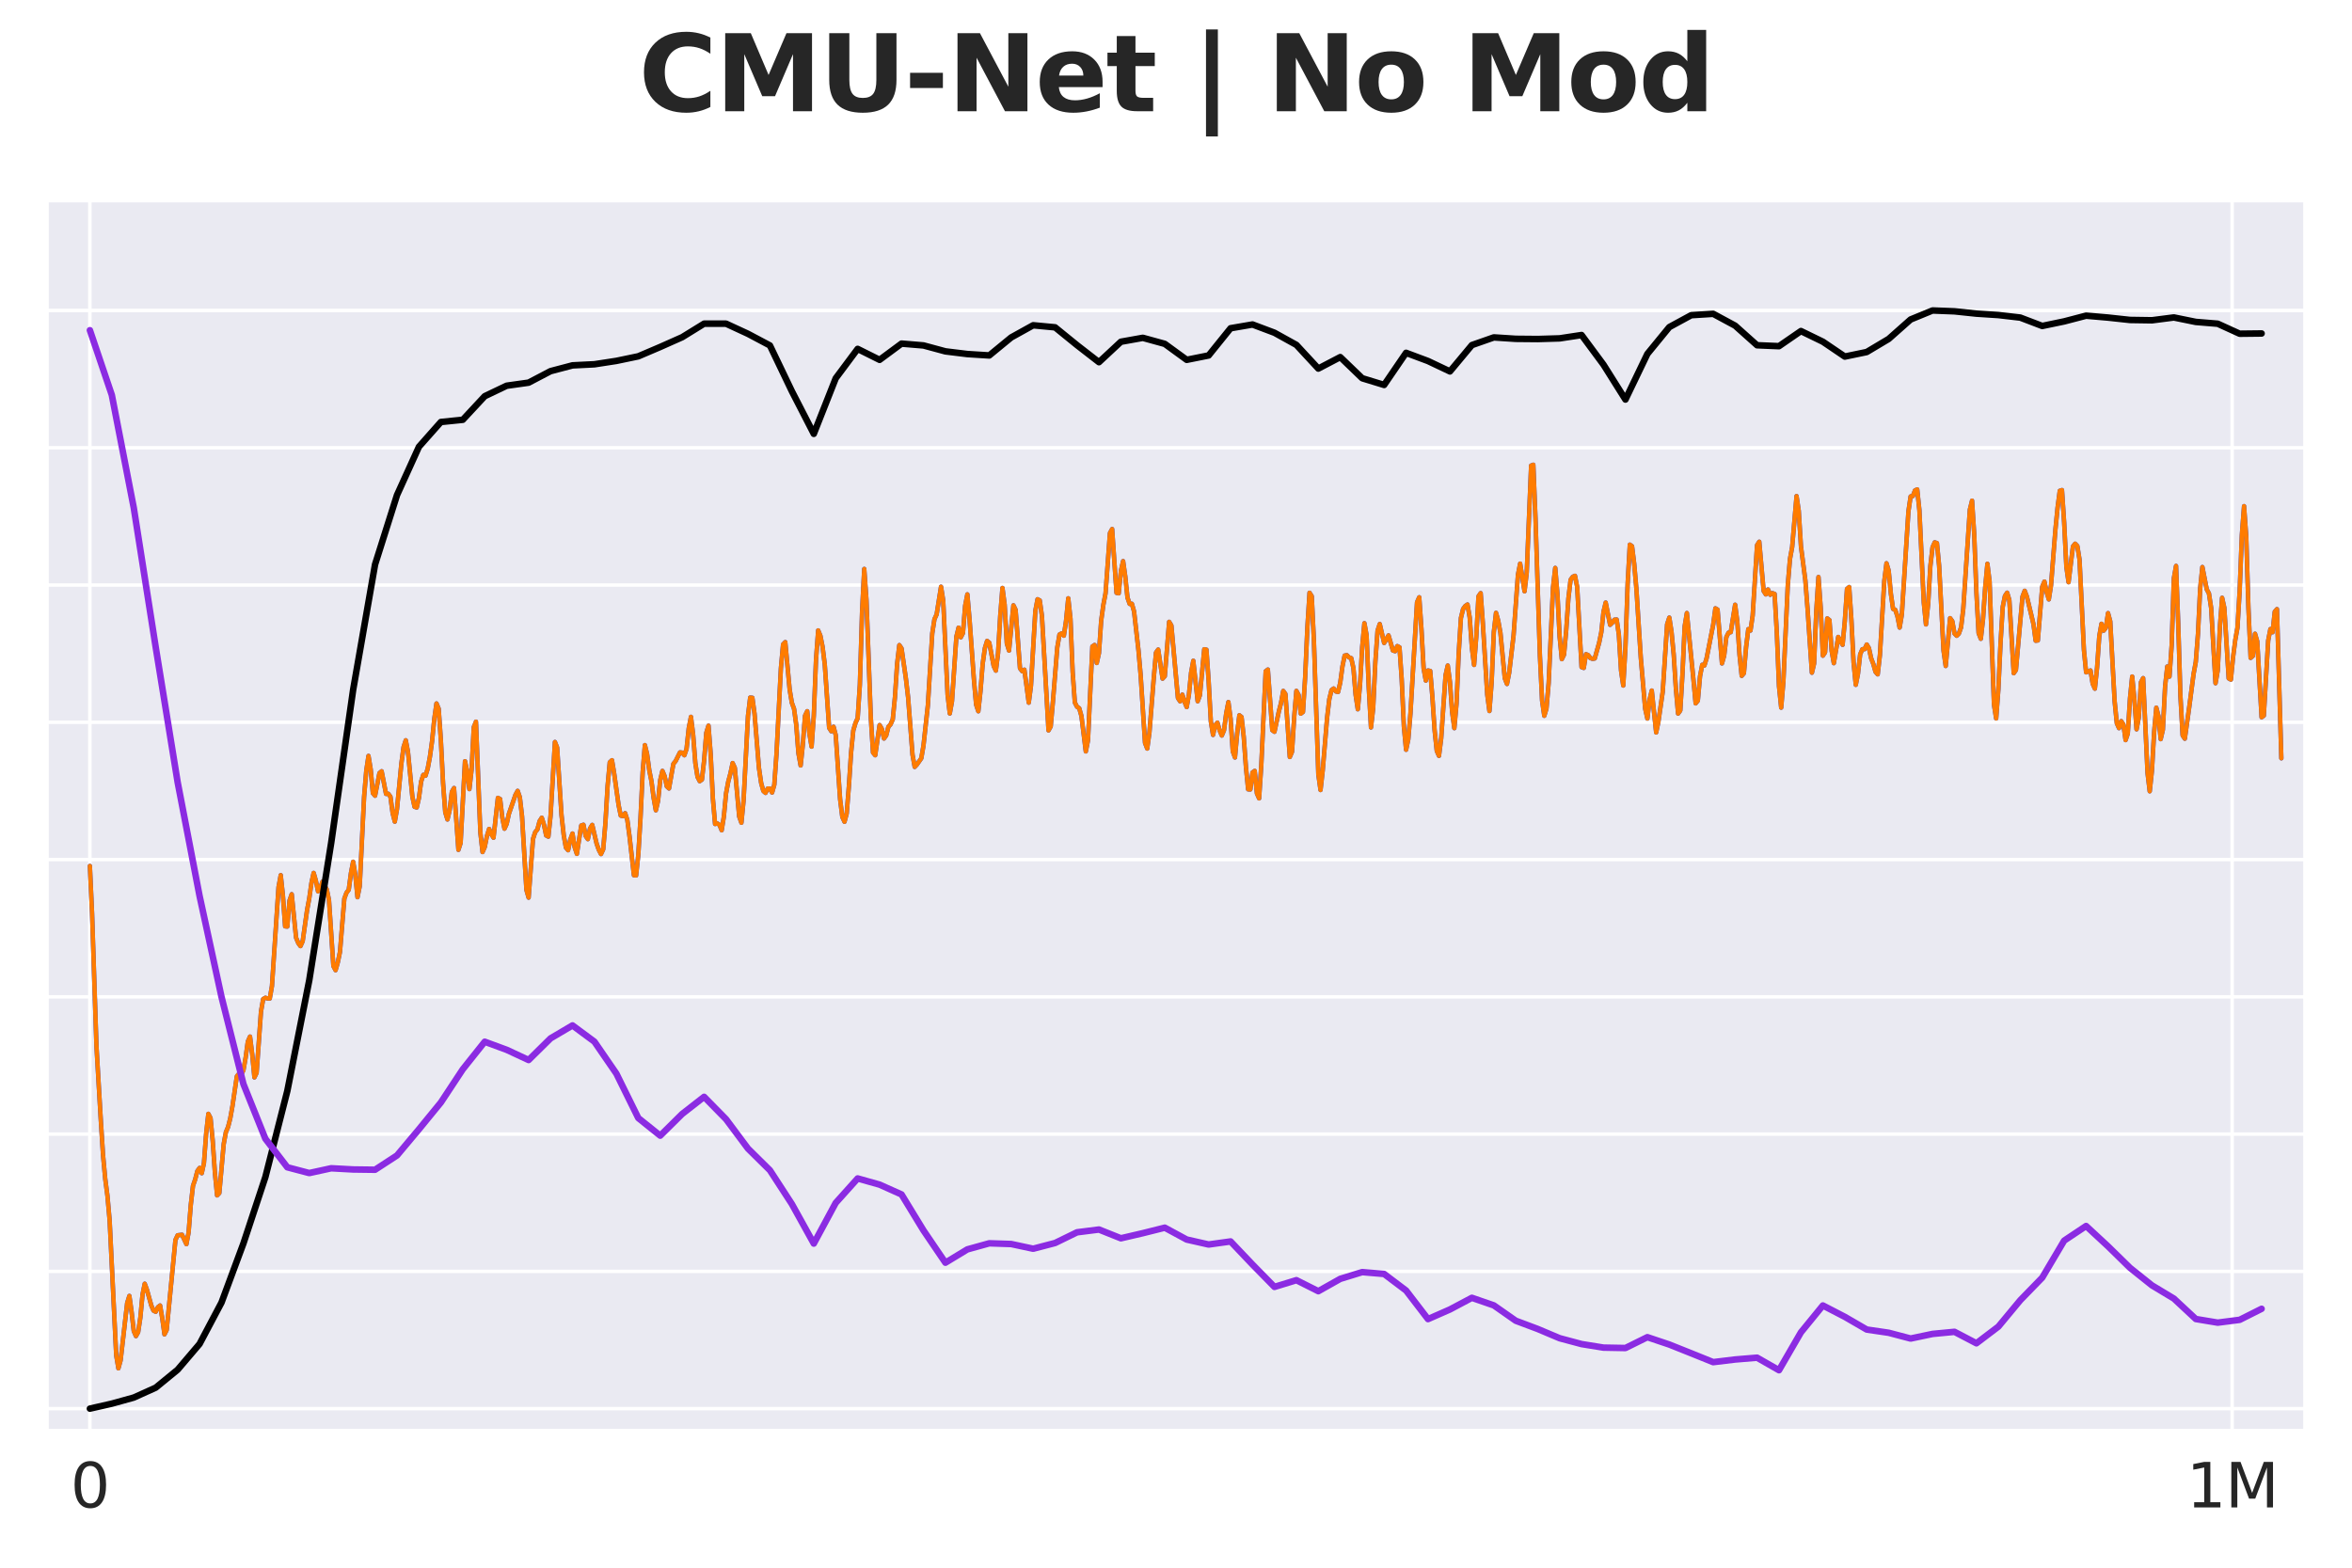 <?xml version="1.0" encoding="utf-8" standalone="no"?>
<!DOCTYPE svg PUBLIC "-//W3C//DTD SVG 1.1//EN"
  "http://www.w3.org/Graphics/SVG/1.1/DTD/svg11.dtd">
<svg xmlns:xlink="http://www.w3.org/1999/xlink" width="540pt" height="360pt" viewBox="0 0 540 360" xmlns="http://www.w3.org/2000/svg" version="1.1">
 <defs>
  <style type="text/css">*{stroke-linejoin: round; stroke-linecap: butt}</style>
 </defs>
 <g id="figure_1">
  <g id="patch_1">
   <path d="M 0 360 
L 540 360 
L 540 0 
L 0 0 
z
" style="fill: #ffffff"/>
  </g>
  <g id="axes_1">
   <g id="patch_2">
    <path d="M 10.8 328.52 
L 529.2 328.52 
L 529.2 46.08 
L 10.8 46.08 
z
" style="fill: #eaeaf2"/>
   </g>
   <g id="matplotlib.axis_1">
    <g id="xtick_1">
     <g id="line2d_1">
      <path d="M 20.637 328.52 
L 20.637 46.08 
" clip-path="url(#pcf58294859)" style="fill: none; stroke: #ffffff; stroke-width: 0.8; stroke-linecap: round"/>
     </g>
     <g id="text_1">
      <!-- 0 -->
      <g style="fill: #262626" transform="translate(16.183 346.158) scale(0.14 -0.14)">
       <defs>
        <path id="DejaVuSans-30" d="M 2034 4250 
Q 1547 4250 1301 3770 
Q 1056 3291 1056 2328 
Q 1056 1369 1301 889 
Q 1547 409 2034 409 
Q 2525 409 2770 889 
Q 3016 1369 3016 2328 
Q 3016 3291 2770 3770 
Q 2525 4250 2034 4250 
z
M 2034 4750 
Q 2819 4750 3233 4129 
Q 3647 3509 3647 2328 
Q 3647 1150 3233 529 
Q 2819 -91 2034 -91 
Q 1250 -91 836 529 
Q 422 1150 422 2328 
Q 422 3509 836 4129 
Q 1250 4750 2034 4750 
z
" transform="scale(0.016)"/>
       </defs>
       <use xlink:href="#DejaVuSans-30"/>
      </g>
     </g>
    </g>
    <g id="xtick_2">
     <g id="line2d_2">
      <path d="M 512.477 328.52 
L 512.477 46.08 
" clip-path="url(#pcf58294859)" style="fill: none; stroke: #ffffff; stroke-width: 0.8; stroke-linecap: round"/>
     </g>
     <g id="text_2">
      <!-- 1M -->
      <g style="fill: #262626" transform="translate(501.984 346.158) scale(0.14 -0.14)">
       <defs>
        <path id="DejaVuSans-31" d="M 794 531 
L 1825 531 
L 1825 4091 
L 703 3866 
L 703 4441 
L 1819 4666 
L 2450 4666 
L 2450 531 
L 3481 531 
L 3481 0 
L 794 0 
L 794 531 
z
" transform="scale(0.016)"/>
        <path id="DejaVuSans-4d" d="M 628 4666 
L 1569 4666 
L 2759 1491 
L 3956 4666 
L 4897 4666 
L 4897 0 
L 4281 0 
L 4281 4097 
L 3078 897 
L 2444 897 
L 1241 4097 
L 1241 0 
L 628 0 
L 628 4666 
z
" transform="scale(0.016)"/>
       </defs>
       <use xlink:href="#DejaVuSans-31"/>
       <use xlink:href="#DejaVuSans-4d" transform="translate(63.623 0)"/>
      </g>
     </g>
    </g>
   </g>
   <g id="matplotlib.axis_2">
    <g id="ytick_1">
     <g id="line2d_3">
      <path d="M 10.8 323.476 
L 529.2 323.476 
" clip-path="url(#pcf58294859)" style="fill: none; stroke: #ffffff; stroke-width: 0.8; stroke-linecap: round"/>
     </g>
    </g>
    <g id="ytick_2">
     <g id="line2d_4">
      <path d="M 10.8 291.954 
L 529.2 291.954 
" clip-path="url(#pcf58294859)" style="fill: none; stroke: #ffffff; stroke-width: 0.8; stroke-linecap: round"/>
     </g>
    </g>
    <g id="ytick_3">
     <g id="line2d_5">
      <path d="M 10.8 260.432 
L 529.2 260.432 
" clip-path="url(#pcf58294859)" style="fill: none; stroke: #ffffff; stroke-width: 0.8; stroke-linecap: round"/>
     </g>
    </g>
    <g id="ytick_4">
     <g id="line2d_6">
      <path d="M 10.8 228.909 
L 529.2 228.909 
" clip-path="url(#pcf58294859)" style="fill: none; stroke: #ffffff; stroke-width: 0.8; stroke-linecap: round"/>
     </g>
    </g>
    <g id="ytick_5">
     <g id="line2d_7">
      <path d="M 10.8 197.387 
L 529.2 197.387 
" clip-path="url(#pcf58294859)" style="fill: none; stroke: #ffffff; stroke-width: 0.8; stroke-linecap: round"/>
     </g>
    </g>
    <g id="ytick_6">
     <g id="line2d_8">
      <path d="M 10.8 165.865 
L 529.2 165.865 
" clip-path="url(#pcf58294859)" style="fill: none; stroke: #ffffff; stroke-width: 0.8; stroke-linecap: round"/>
     </g>
    </g>
    <g id="ytick_7">
     <g id="line2d_9">
      <path d="M 10.8 134.343 
L 529.2 134.343 
" clip-path="url(#pcf58294859)" style="fill: none; stroke: #ffffff; stroke-width: 0.8; stroke-linecap: round"/>
     </g>
    </g>
    <g id="ytick_8">
     <g id="line2d_10">
      <path d="M 10.8 102.82 
L 529.2 102.82 
" clip-path="url(#pcf58294859)" style="fill: none; stroke: #ffffff; stroke-width: 0.8; stroke-linecap: round"/>
     </g>
    </g>
    <g id="ytick_9">
     <g id="line2d_11">
      <path d="M 10.8 71.298 
L 529.2 71.298 
" clip-path="url(#pcf58294859)" style="fill: none; stroke: #ffffff; stroke-width: 0.8; stroke-linecap: round"/>
     </g>
    </g>
   </g>
   <g id="line2d_12">
    <path d="M 20.637 198.858 
L 21.14 209.788 
L 22.148 240.27 
L 23.155 257.449 
L 23.659 265.291 
L 24.162 270.726 
L 24.666 274.607 
L 25.17 280.237 
L 26.681 311.235 
L 27.184 314.218 
L 27.688 312.395 
L 29.199 299.217 
L 29.702 297.592 
L 30.206 301.213 
L 30.71 305.649 
L 31.213 306.815 
L 31.717 305.913 
L 32.221 302.591 
L 32.724 297.288 
L 33.228 294.791 
L 33.732 296.169 
L 34.739 299.792 
L 35.243 300.966 
L 35.746 301.23 
L 36.25 300.186 
L 36.753 299.788 
L 37.257 302.733 
L 37.761 306.417 
L 38.264 305.423 
L 40.279 284.738 
L 40.783 283.664 
L 41.79 283.543 
L 42.797 285.703 
L 43.301 283.022 
L 43.804 276.675 
L 44.308 272.309 
L 44.812 270.845 
L 45.315 268.904 
L 45.819 268.208 
L 46.323 269.414 
L 46.826 267.081 
L 47.33 260.317 
L 47.834 255.777 
L 48.337 256.751 
L 48.841 262.021 
L 49.345 269.37 
L 49.848 274.504 
L 50.352 273.981 
L 51.359 262.732 
L 51.863 259.99 
L 52.366 258.788 
L 52.87 256.792 
L 53.374 253.978 
L 54.381 247.135 
L 54.885 246.546 
L 55.388 246.764 
L 55.892 245.762 
L 56.396 242.864 
L 56.899 239.183 
L 57.403 238.036 
L 57.907 242.126 
L 58.41 247.408 
L 58.914 246.369 
L 59.921 232.28 
L 60.425 229.415 
L 60.928 229.119 
L 61.432 229.291 
L 61.936 229.299 
L 62.439 226.443 
L 63.95 203.704 
L 64.454 200.971 
L 64.958 205.69 
L 65.461 212.723 
L 65.965 212.772 
L 66.468 206.798 
L 66.972 205.351 
L 67.979 215.34 
L 68.483 216.568 
L 68.987 217.266 
L 69.49 216.145 
L 70.498 209.02 
L 71.001 206.321 
L 71.505 202.753 
L 72.009 200.454 
L 72.512 202.197 
L 73.016 204.688 
L 73.52 203.967 
L 74.023 202.475 
L 75.03 204.239 
L 75.534 206.699 
L 76.541 221.845 
L 77.045 222.795 
L 77.549 221.027 
L 78.052 218.618 
L 79.06 206.334 
L 79.563 204.986 
L 80.067 204.328 
L 80.571 200.504 
L 81.074 197.889 
L 81.578 200.952 
L 82.081 206.027 
L 82.585 203.536 
L 83.592 182.988 
L 84.096 176.949 
L 84.6 173.585 
L 85.103 176.649 
L 85.607 182.132 
L 86.111 182.728 
L 87.118 177.536 
L 87.622 177.111 
L 88.629 182.308 
L 89.133 182.274 
L 89.636 182.932 
L 90.14 186.704 
L 90.643 188.679 
L 91.147 185.804 
L 92.154 175.326 
L 92.658 171.552 
L 93.162 170 
L 93.665 172.622 
L 94.673 182.932 
L 95.176 185.27 
L 95.68 185.428 
L 96.184 183.24 
L 96.687 179.478 
L 97.191 177.929 
L 97.694 178.131 
L 98.198 176.503 
L 98.702 173.807 
L 99.205 170.169 
L 99.709 165.098 
L 100.213 161.545 
L 100.716 162.75 
L 101.22 169.971 
L 101.724 179.814 
L 102.227 186.521 
L 102.731 188.183 
L 103.235 186.03 
L 103.738 181.842 
L 104.242 180.964 
L 105.249 195.154 
L 105.753 193.598 
L 106.76 174.802 
L 107.264 177.117 
L 107.767 181.207 
L 108.271 176.76 
L 108.775 166.995 
L 109.278 165.725 
L 110.286 191.183 
L 110.789 195.66 
L 111.293 194.502 
L 111.797 191.98 
L 112.3 190.357 
L 112.804 191.573 
L 113.307 192.371 
L 114.315 183.222 
L 114.818 183.485 
L 115.322 187.744 
L 115.826 190.3 
L 116.329 189.193 
L 116.833 186.899 
L 118.344 182.538 
L 118.848 181.614 
L 119.351 183.074 
L 119.855 187.419 
L 120.862 204.356 
L 121.366 206.124 
L 122.373 192.655 
L 122.877 191.091 
L 123.38 190.482 
L 123.884 188.572 
L 124.388 187.785 
L 124.891 189.385 
L 125.395 191.854 
L 125.899 192.12 
L 126.402 187.364 
L 127.41 170.389 
L 127.913 171.675 
L 128.92 187.2 
L 129.424 191.748 
L 129.928 194.641 
L 130.431 195.241 
L 130.935 192.809 
L 131.439 191.405 
L 131.942 194.564 
L 132.446 196.081 
L 133.453 189.556 
L 133.957 189.396 
L 134.461 191.966 
L 134.964 192.701 
L 135.468 190.236 
L 135.971 189.429 
L 136.979 193.723 
L 137.482 195.156 
L 137.986 196.125 
L 138.49 195.038 
L 138.993 189.059 
L 139.497 180.508 
L 140.001 175.04 
L 140.504 174.573 
L 141.008 177.618 
L 142.015 184.818 
L 142.519 187.291 
L 143.022 187.411 
L 143.526 186.744 
L 144.03 188.316 
L 144.533 192.063 
L 145.541 200.987 
L 146.044 201.035 
L 146.548 196.306 
L 147.052 187.898 
L 147.555 177.32 
L 148.059 171.104 
L 148.563 173.134 
L 149.066 176.868 
L 149.57 179.393 
L 150.074 183.25 
L 150.577 186.078 
L 151.081 183.933 
L 151.584 179.124 
L 152.088 177.026 
L 152.592 178.23 
L 153.095 180.591 
L 153.599 181.059 
L 154.606 175.394 
L 155.11 174.786 
L 156.117 172.778 
L 156.621 172.836 
L 157.125 173.435 
L 157.628 171.969 
L 158.132 167.228 
L 158.635 164.613 
L 159.139 168.702 
L 159.643 175.226 
L 160.146 178.392 
L 160.65 179.388 
L 161.154 179.017 
L 161.657 174.653 
L 162.161 168.286 
L 162.665 166.639 
L 163.168 173.198 
L 163.672 183.399 
L 164.176 189.222 
L 164.679 189.092 
L 165.183 189.413 
L 165.687 190.659 
L 166.19 187.526 
L 166.694 182.21 
L 167.197 179.508 
L 167.701 177.609 
L 168.205 175.221 
L 168.708 176.33 
L 169.716 187.503 
L 170.219 188.931 
L 170.723 183.771 
L 171.73 164.388 
L 172.234 160.194 
L 172.738 160.24 
L 173.241 163.938 
L 174.248 176.335 
L 174.752 179.805 
L 175.256 181.644 
L 175.759 182.08 
L 176.263 181.073 
L 176.767 181.096 
L 177.27 182.001 
L 177.774 180.214 
L 178.278 173.114 
L 179.285 153.47 
L 179.789 147.979 
L 180.292 147.455 
L 181.299 158.356 
L 181.803 161.373 
L 182.307 162.772 
L 182.81 166.442 
L 183.314 172.96 
L 183.818 175.775 
L 184.321 171.019 
L 184.825 164.369 
L 185.329 163.321 
L 185.832 168.482 
L 186.336 171.459 
L 186.84 164.359 
L 187.343 151.59 
L 187.847 144.763 
L 188.351 145.985 
L 188.854 148.527 
L 189.358 152.548 
L 190.365 167.14 
L 190.869 167.932 
L 191.372 166.88 
L 191.876 168.809 
L 192.883 183.545 
L 193.387 187.594 
L 193.891 188.71 
L 194.394 186.817 
L 194.898 180.554 
L 195.402 172.833 
L 195.905 167.751 
L 196.409 166.034 
L 196.912 164.927 
L 197.416 157.254 
L 197.92 140.547 
L 198.423 130.65 
L 198.927 137.697 
L 199.934 164.833 
L 200.438 172.823 
L 200.942 173.434 
L 201.949 166.508 
L 202.453 167.378 
L 202.956 169.591 
L 203.46 168.894 
L 203.964 166.908 
L 204.467 166.349 
L 204.971 165.188 
L 205.474 160.075 
L 205.978 152.359 
L 206.482 148.143 
L 206.985 148.886 
L 207.993 155.849 
L 208.496 160.165 
L 209.504 173.297 
L 210.007 176.109 
L 210.511 175.57 
L 211.518 174.14 
L 212.022 171.218 
L 213.029 161.99 
L 214.036 145.464 
L 214.54 142.187 
L 215.044 141.092 
L 216.051 134.734 
L 216.555 137.924 
L 217.562 159.582 
L 218.066 163.847 
L 218.569 161.04 
L 219.577 146.198 
L 220.08 144.134 
L 220.584 146.357 
L 221.087 145.378 
L 221.591 139.116 
L 222.095 136.489 
L 222.598 142.219 
L 223.606 156.083 
L 224.109 161.802 
L 224.613 163.331 
L 225.117 158.671 
L 225.62 152.406 
L 226.124 148.821 
L 226.628 147.18 
L 227.131 147.602 
L 228.138 152.92 
L 228.642 154.008 
L 229.146 150.03 
L 229.649 141.345 
L 230.153 135.017 
L 230.657 138.836 
L 231.16 147.753 
L 231.664 149.402 
L 232.671 139.003 
L 233.175 140.043 
L 234.182 153.471 
L 234.686 154.126 
L 235.189 153.789 
L 236.197 161.364 
L 236.7 157.498 
L 237.708 140.25 
L 238.211 137.609 
L 238.715 137.88 
L 239.219 141.448 
L 240.73 167.731 
L 241.233 166.823 
L 241.737 161.195 
L 242.744 148.669 
L 243.248 145.712 
L 243.751 145.442 
L 244.255 145.978 
L 244.759 142.528 
L 245.262 137.391 
L 245.766 142.014 
L 246.27 154.276 
L 246.773 161.321 
L 247.277 162.305 
L 247.781 162.633 
L 248.284 164.414 
L 249.292 172.549 
L 249.795 170.015 
L 250.802 148.453 
L 251.306 148.115 
L 251.81 152.243 
L 252.313 149.981 
L 252.817 142.564 
L 253.321 138.897 
L 253.824 136.256 
L 254.832 122.423 
L 255.335 121.488 
L 256.343 136.142 
L 256.846 136.247 
L 257.35 131.12 
L 257.854 128.858 
L 258.357 132.422 
L 258.861 137.236 
L 259.364 138.68 
L 259.868 138.644 
L 260.372 140.411 
L 261.379 149.309 
L 261.883 155.032 
L 262.89 170.6 
L 263.394 171.905 
L 263.897 168.231 
L 264.905 155.594 
L 265.408 149.855 
L 265.912 149.165 
L 266.919 155.84 
L 267.423 155.288 
L 268.43 142.796 
L 268.934 143.632 
L 270.445 160.293 
L 270.948 161.06 
L 271.452 159.51 
L 271.956 161.154 
L 272.459 162.375 
L 272.963 159.534 
L 273.466 154.471 
L 273.97 151.737 
L 274.977 161.037 
L 275.481 159.675 
L 276.488 149.092 
L 276.992 149.198 
L 277.496 156.452 
L 277.999 165.677 
L 278.503 168.759 
L 279.007 166.525 
L 279.51 165.944 
L 280.014 167.736 
L 280.518 168.909 
L 281.021 167.701 
L 281.525 163.82 
L 282.028 161.222 
L 282.532 165.029 
L 283.036 172.533 
L 283.539 173.943 
L 284.043 168.431 
L 284.547 164.249 
L 285.05 164.657 
L 285.554 169.236 
L 286.058 176.18 
L 286.561 181.26 
L 287.065 181.291 
L 287.569 177.382 
L 288.072 177.026 
L 288.576 182.196 
L 289.079 183.34 
L 289.583 175.674 
L 290.59 154.143 
L 291.094 153.755 
L 292.101 167.674 
L 292.605 168.049 
L 293.612 163.385 
L 294.116 161.417 
L 294.62 158.663 
L 295.123 159.363 
L 296.131 173.834 
L 296.634 172.636 
L 297.138 164.66 
L 297.641 158.652 
L 298.145 159.596 
L 298.649 163.882 
L 299.152 163.488 
L 299.656 155.451 
L 300.16 144.12 
L 300.663 136.125 
L 301.167 136.916 
L 301.671 147.313 
L 302.678 177.81 
L 303.182 181.416 
L 303.685 176.92 
L 304.692 164.807 
L 305.196 160.563 
L 305.7 158.476 
L 306.203 158.106 
L 306.707 158.78 
L 307.211 158.901 
L 307.714 156.738 
L 308.218 153.018 
L 308.722 150.55 
L 309.225 150.457 
L 309.729 150.964 
L 310.233 151.14 
L 310.736 153.436 
L 311.24 159.555 
L 311.743 162.877 
L 312.247 157.323 
L 312.751 148.532 
L 313.254 143.111 
L 313.758 145.886 
L 314.262 158.012 
L 314.765 167.045 
L 315.269 162.659 
L 315.773 151.988 
L 316.276 144.822 
L 316.78 143.303 
L 317.787 147.647 
L 318.795 145.91 
L 319.802 149.383 
L 320.305 149.542 
L 320.809 148.369 
L 321.313 148.641 
L 321.816 155.948 
L 322.32 166.861 
L 322.824 172.174 
L 323.327 169.798 
L 323.831 163.799 
L 325.342 138.284 
L 325.846 137.157 
L 326.349 144.419 
L 326.853 153.505 
L 327.356 156.293 
L 327.86 153.968 
L 328.364 154.077 
L 328.867 160.087 
L 329.371 167.656 
L 329.875 172.433 
L 330.378 173.573 
L 330.882 169.595 
L 331.889 155.063 
L 332.393 152.833 
L 332.897 156.609 
L 333.4 163.515 
L 333.904 167.209 
L 334.408 161.574 
L 334.911 149.907 
L 335.415 141.908 
L 335.918 139.842 
L 336.422 139.153 
L 336.926 138.819 
L 337.429 141.772 
L 337.933 148.747 
L 338.437 152.689 
L 338.94 146.249 
L 339.444 136.938 
L 339.948 136.211 
L 340.451 143.12 
L 341.459 159.491 
L 341.962 163.275 
L 342.466 156.723 
L 342.969 145.149 
L 343.473 140.728 
L 343.977 142.523 
L 344.48 145.303 
L 345.488 155.757 
L 345.991 157.063 
L 346.495 154.492 
L 347.502 145.924 
L 348.51 131.979 
L 349.013 129.426 
L 350.02 135.787 
L 350.524 131.492 
L 351.531 106.916 
L 352.035 106.725 
L 352.539 119.056 
L 353.546 150.479 
L 354.05 160.888 
L 354.553 164.376 
L 355.057 162.708 
L 355.561 156.82 
L 356.568 134.789 
L 357.072 130.418 
L 357.575 136.426 
L 358.079 146.208 
L 358.582 151.362 
L 359.086 150.33 
L 359.59 144.759 
L 360.093 137.39 
L 360.597 133.134 
L 361.101 132.446 
L 361.604 132.228 
L 362.108 134.779 
L 363.115 153.192 
L 363.619 153.387 
L 364.123 150.233 
L 364.626 150.426 
L 365.13 151.113 
L 365.633 151.295 
L 366.137 151.212 
L 367.144 147.634 
L 367.648 145.176 
L 368.152 140.479 
L 368.655 138.37 
L 369.663 143.481 
L 370.166 142.979 
L 370.67 142.309 
L 371.174 142.271 
L 371.677 145.758 
L 372.181 153.984 
L 372.685 157.43 
L 373.188 148.722 
L 373.692 134.087 
L 374.195 125.071 
L 374.699 125.438 
L 375.203 129.495 
L 375.706 135.252 
L 376.714 151.069 
L 377.721 162.743 
L 378.225 165 
L 378.728 160.682 
L 379.232 158.576 
L 380.239 168.205 
L 380.743 165.813 
L 381.75 158.839 
L 382.757 143.37 
L 383.261 141.823 
L 383.765 145.093 
L 384.268 150.308 
L 384.772 158.148 
L 385.276 163.864 
L 385.779 163.178 
L 386.283 154.77 
L 386.787 143.833 
L 387.29 140.775 
L 388.801 156.077 
L 389.305 161.518 
L 389.808 160.898 
L 390.312 155.303 
L 390.816 152.663 
L 391.319 152.821 
L 391.823 151.154 
L 393.334 143.441 
L 393.838 139.7 
L 394.341 139.994 
L 395.349 152.345 
L 395.852 150.573 
L 396.356 146.299 
L 396.859 145.289 
L 397.363 145.175 
L 398.37 138.871 
L 398.874 142.721 
L 399.378 150.356 
L 399.881 155.198 
L 400.385 154.602 
L 400.889 148.621 
L 401.392 144.481 
L 401.896 144.793 
L 402.4 141.343 
L 403.407 125.194 
L 403.91 124.402 
L 404.918 135.726 
L 405.421 136.496 
L 405.925 135.373 
L 406.429 136.573 
L 406.932 136.208 
L 407.436 136.392 
L 407.94 145.247 
L 408.443 157.569 
L 408.947 162.496 
L 409.451 156.536 
L 410.458 134.413 
L 410.962 128.379 
L 411.465 125.621 
L 412.472 113.923 
L 412.976 117.303 
L 413.48 125.434 
L 414.487 133.218 
L 414.991 139.713 
L 415.998 154.477 
L 416.502 152.354 
L 417.005 140.311 
L 417.509 132.507 
L 418.013 139.541 
L 418.516 150.568 
L 419.02 149.825 
L 419.523 142.01 
L 420.027 142.403 
L 420.531 149.443 
L 421.034 152.287 
L 422.042 146.264 
L 423.049 148.073 
L 423.553 142.648 
L 424.056 135.235 
L 424.56 134.801 
L 425.064 142.285 
L 425.567 152.169 
L 426.071 157.262 
L 426.575 154.743 
L 427.078 150.263 
L 427.582 149.084 
L 428.085 149.07 
L 428.589 148.004 
L 429.093 148.844 
L 429.596 151.145 
L 430.1 152.486 
L 430.604 154.281 
L 431.107 154.853 
L 431.611 150.441 
L 432.618 133.416 
L 433.122 129.352 
L 433.626 131.042 
L 434.129 136.358 
L 434.633 139.831 
L 435.136 140.045 
L 435.64 141.537 
L 436.144 144.115 
L 436.647 141.121 
L 438.158 117.434 
L 438.662 114 
L 439.166 113.921 
L 439.669 112.628 
L 440.173 112.382 
L 440.677 117.162 
L 441.684 138.32 
L 442.187 143.388 
L 442.691 138.678 
L 443.195 129.973 
L 443.698 125.669 
L 444.202 124.542 
L 444.706 124.715 
L 445.209 129.926 
L 446.217 149.377 
L 446.72 152.934 
L 447.728 141.95 
L 448.231 142.636 
L 448.735 145.482 
L 449.239 145.993 
L 449.742 145.496 
L 450.246 144.065 
L 450.749 139.855 
L 452.26 117.051 
L 452.764 114.971 
L 453.268 122.718 
L 453.771 136.163 
L 454.275 145.386 
L 454.779 146.691 
L 455.282 142.228 
L 455.786 134.879 
L 456.29 129.471 
L 456.793 133.519 
L 457.8 161.81 
L 458.304 164.976 
L 458.808 158.348 
L 459.311 147.606 
L 459.815 139.347 
L 460.319 136.853 
L 460.822 136.103 
L 461.326 137.798 
L 462.333 154.593 
L 462.837 153.874 
L 464.348 137.006 
L 464.852 135.675 
L 465.355 137.005 
L 466.362 141.18 
L 466.866 143.332 
L 467.37 147.13 
L 467.873 147.066 
L 468.881 134.729 
L 469.384 133.551 
L 469.888 135.962 
L 470.392 137.645 
L 470.895 134.438 
L 471.903 121.657 
L 472.406 116.537 
L 472.91 112.707 
L 473.413 112.539 
L 473.917 120.067 
L 474.421 130.209 
L 474.924 133.696 
L 475.932 125.487 
L 476.435 124.857 
L 476.939 125.38 
L 477.443 128.502 
L 478.45 149.223 
L 478.954 154.395 
L 479.961 153.966 
L 480.464 157.018 
L 480.968 158.144 
L 481.472 153.285 
L 481.975 146.109 
L 482.479 143.245 
L 482.983 144.816 
L 483.486 144.158 
L 483.99 140.799 
L 484.494 142.679 
L 485.501 161.035 
L 486.005 166.09 
L 486.508 167.21 
L 487.012 165.602 
L 487.516 166.368 
L 488.019 169.953 
L 488.523 168.464 
L 489.026 160.409 
L 489.53 155.359 
L 490.034 160.498 
L 490.537 167.477 
L 491.041 164.815 
L 491.545 156.668 
L 492.048 155.726 
L 493.056 177.504 
L 493.559 181.705 
L 494.063 177.005 
L 494.567 168.199 
L 495.07 162.508 
L 495.574 164.484 
L 496.077 169.736 
L 496.581 167.567 
L 497.085 157.634 
L 497.588 153.056 
L 498.092 155.377 
L 498.596 148.188 
L 499.099 132.81 
L 499.603 129.957 
L 500.107 143.327 
L 500.61 159.889 
L 501.114 168.88 
L 501.618 169.628 
L 502.625 162.425 
L 503.632 154.739 
L 504.136 151.986 
L 504.639 145.517 
L 505.143 135.099 
L 505.647 130.216 
L 506.654 135.339 
L 507.158 136.277 
L 507.661 139.622 
L 508.669 156.891 
L 509.172 153.981 
L 509.676 143.919 
L 510.18 137.276 
L 510.683 139.571 
L 511.69 155.784 
L 512.194 156.064 
L 512.698 150.882 
L 513.201 146.964 
L 513.705 144.155 
L 514.209 135.67 
L 514.712 122.885 
L 515.216 116.232 
L 515.72 123.247 
L 516.223 139.691 
L 516.727 151.072 
L 517.231 150.617 
L 517.734 145.528 
L 518.238 147.268 
L 519.245 164.709 
L 519.749 164.336 
L 520.756 147.095 
L 521.26 144.471 
L 521.763 145.188 
L 522.267 140.473 
L 522.771 139.883 
L 523.778 174.13 
L 523.778 174.13 
" clip-path="url(#pcf58294859)" style="fill: none; stroke: #023eff; stroke-linecap: round"/>
   </g>
   <g id="line2d_13">
    <path d="M 20.637 198.858 
L 21.14 209.788 
L 22.148 240.27 
L 23.155 257.449 
L 23.659 265.291 
L 24.162 270.726 
L 24.666 274.607 
L 25.17 280.237 
L 26.681 311.235 
L 27.184 314.218 
L 27.688 312.395 
L 29.199 299.217 
L 29.702 297.592 
L 30.206 301.213 
L 30.71 305.649 
L 31.213 306.815 
L 31.717 305.913 
L 32.221 302.591 
L 32.724 297.288 
L 33.228 294.791 
L 33.732 296.169 
L 34.739 299.792 
L 35.243 300.966 
L 35.746 301.23 
L 36.25 300.186 
L 36.753 299.788 
L 37.257 302.733 
L 37.761 306.417 
L 38.264 305.423 
L 40.279 284.738 
L 40.783 283.664 
L 41.79 283.543 
L 42.797 285.703 
L 43.301 283.022 
L 43.804 276.675 
L 44.308 272.309 
L 44.812 270.845 
L 45.315 268.904 
L 45.819 268.208 
L 46.323 269.414 
L 46.826 267.081 
L 47.33 260.317 
L 47.834 255.777 
L 48.337 256.751 
L 48.841 262.021 
L 49.345 269.37 
L 49.848 274.504 
L 50.352 273.981 
L 51.359 262.732 
L 51.863 259.99 
L 52.366 258.788 
L 52.87 256.792 
L 53.374 253.978 
L 54.381 247.135 
L 54.885 246.546 
L 55.388 246.764 
L 55.892 245.762 
L 56.396 242.864 
L 56.899 239.183 
L 57.403 238.036 
L 57.907 242.126 
L 58.41 247.408 
L 58.914 246.369 
L 59.921 232.28 
L 60.425 229.415 
L 60.928 229.119 
L 61.432 229.291 
L 61.936 229.299 
L 62.439 226.443 
L 63.95 203.704 
L 64.454 200.971 
L 64.958 205.69 
L 65.461 212.723 
L 65.965 212.772 
L 66.468 206.798 
L 66.972 205.351 
L 67.979 215.34 
L 68.483 216.568 
L 68.987 217.266 
L 69.49 216.145 
L 70.498 209.02 
L 71.001 206.321 
L 71.505 202.753 
L 72.009 200.454 
L 72.512 202.197 
L 73.016 204.688 
L 73.52 203.967 
L 74.023 202.475 
L 75.03 204.239 
L 75.534 206.699 
L 76.541 221.845 
L 77.045 222.795 
L 77.549 221.027 
L 78.052 218.618 
L 79.06 206.334 
L 79.563 204.986 
L 80.067 204.328 
L 80.571 200.504 
L 81.074 197.889 
L 81.578 200.952 
L 82.081 206.027 
L 82.585 203.536 
L 83.592 182.988 
L 84.096 176.949 
L 84.6 173.585 
L 85.103 176.649 
L 85.607 182.132 
L 86.111 182.728 
L 87.118 177.536 
L 87.622 177.111 
L 88.629 182.308 
L 89.133 182.274 
L 89.636 182.932 
L 90.14 186.704 
L 90.643 188.679 
L 91.147 185.804 
L 92.154 175.326 
L 92.658 171.552 
L 93.162 170 
L 93.665 172.622 
L 94.673 182.932 
L 95.176 185.27 
L 95.68 185.428 
L 96.184 183.24 
L 96.687 179.478 
L 97.191 177.929 
L 97.694 178.131 
L 98.198 176.503 
L 98.702 173.807 
L 99.205 170.169 
L 99.709 165.098 
L 100.213 161.545 
L 100.716 162.75 
L 101.22 169.971 
L 101.724 179.814 
L 102.227 186.521 
L 102.731 188.183 
L 103.235 186.03 
L 103.738 181.842 
L 104.242 180.964 
L 105.249 195.154 
L 105.753 193.598 
L 106.76 174.802 
L 107.264 177.117 
L 107.767 181.207 
L 108.271 176.76 
L 108.775 166.995 
L 109.278 165.725 
L 110.286 191.183 
L 110.789 195.66 
L 111.293 194.502 
L 111.797 191.98 
L 112.3 190.357 
L 112.804 191.573 
L 113.307 192.371 
L 114.315 183.222 
L 114.818 183.485 
L 115.322 187.744 
L 115.826 190.3 
L 116.329 189.193 
L 116.833 186.899 
L 118.344 182.538 
L 118.848 181.614 
L 119.351 183.074 
L 119.855 187.419 
L 120.862 204.356 
L 121.366 206.124 
L 122.373 192.655 
L 122.877 191.091 
L 123.38 190.482 
L 123.884 188.572 
L 124.388 187.785 
L 124.891 189.385 
L 125.395 191.854 
L 125.899 192.12 
L 126.402 187.364 
L 127.41 170.389 
L 127.913 171.675 
L 128.92 187.2 
L 129.424 191.748 
L 129.928 194.641 
L 130.431 195.241 
L 130.935 192.809 
L 131.439 191.405 
L 131.942 194.564 
L 132.446 196.081 
L 133.453 189.556 
L 133.957 189.396 
L 134.461 191.966 
L 134.964 192.701 
L 135.468 190.236 
L 135.971 189.429 
L 136.979 193.723 
L 137.482 195.156 
L 137.986 196.125 
L 138.49 195.038 
L 138.993 189.059 
L 139.497 180.508 
L 140.001 175.04 
L 140.504 174.573 
L 141.008 177.618 
L 142.015 184.818 
L 142.519 187.291 
L 143.022 187.411 
L 143.526 186.744 
L 144.03 188.316 
L 144.533 192.063 
L 145.541 200.987 
L 146.044 201.035 
L 146.548 196.306 
L 147.052 187.898 
L 147.555 177.32 
L 148.059 171.104 
L 148.563 173.134 
L 149.066 176.868 
L 149.57 179.393 
L 150.074 183.25 
L 150.577 186.078 
L 151.081 183.933 
L 151.584 179.124 
L 152.088 177.026 
L 152.592 178.23 
L 153.095 180.591 
L 153.599 181.059 
L 154.606 175.394 
L 155.11 174.786 
L 156.117 172.778 
L 156.621 172.836 
L 157.125 173.435 
L 157.628 171.969 
L 158.132 167.228 
L 158.635 164.613 
L 159.139 168.702 
L 159.643 175.226 
L 160.146 178.392 
L 160.65 179.388 
L 161.154 179.017 
L 161.657 174.653 
L 162.161 168.286 
L 162.665 166.639 
L 163.168 173.198 
L 163.672 183.399 
L 164.176 189.222 
L 164.679 189.092 
L 165.183 189.413 
L 165.687 190.659 
L 166.19 187.526 
L 166.694 182.21 
L 167.197 179.508 
L 167.701 177.609 
L 168.205 175.221 
L 168.708 176.33 
L 169.716 187.503 
L 170.219 188.931 
L 170.723 183.771 
L 171.73 164.388 
L 172.234 160.194 
L 172.738 160.24 
L 173.241 163.938 
L 174.248 176.335 
L 174.752 179.805 
L 175.256 181.644 
L 175.759 182.08 
L 176.263 181.073 
L 176.767 181.096 
L 177.27 182.001 
L 177.774 180.214 
L 178.278 173.114 
L 179.285 153.47 
L 179.789 147.979 
L 180.292 147.455 
L 181.299 158.356 
L 181.803 161.373 
L 182.307 162.772 
L 182.81 166.442 
L 183.314 172.96 
L 183.818 175.775 
L 184.321 171.019 
L 184.825 164.369 
L 185.329 163.321 
L 185.832 168.482 
L 186.336 171.459 
L 186.84 164.359 
L 187.343 151.59 
L 187.847 144.763 
L 188.351 145.985 
L 188.854 148.527 
L 189.358 152.548 
L 190.365 167.14 
L 190.869 167.932 
L 191.372 166.88 
L 191.876 168.809 
L 192.883 183.545 
L 193.387 187.594 
L 193.891 188.71 
L 194.394 186.817 
L 194.898 180.554 
L 195.402 172.833 
L 195.905 167.751 
L 196.409 166.034 
L 196.912 164.927 
L 197.416 157.254 
L 197.92 140.547 
L 198.423 130.65 
L 198.927 137.697 
L 199.934 164.833 
L 200.438 172.823 
L 200.942 173.434 
L 201.949 166.508 
L 202.453 167.378 
L 202.956 169.591 
L 203.46 168.894 
L 203.964 166.908 
L 204.467 166.349 
L 204.971 165.188 
L 205.474 160.075 
L 205.978 152.359 
L 206.482 148.143 
L 206.985 148.886 
L 207.993 155.849 
L 208.496 160.165 
L 209.504 173.297 
L 210.007 176.109 
L 210.511 175.57 
L 211.518 174.14 
L 212.022 171.218 
L 213.029 161.99 
L 214.036 145.464 
L 214.54 142.187 
L 215.044 141.092 
L 216.051 134.734 
L 216.555 137.924 
L 217.562 159.582 
L 218.066 163.847 
L 218.569 161.04 
L 219.577 146.198 
L 220.08 144.134 
L 220.584 146.357 
L 221.087 145.378 
L 221.591 139.116 
L 222.095 136.489 
L 222.598 142.219 
L 223.606 156.083 
L 224.109 161.802 
L 224.613 163.331 
L 225.117 158.671 
L 225.62 152.406 
L 226.124 148.821 
L 226.628 147.18 
L 227.131 147.602 
L 228.138 152.92 
L 228.642 154.008 
L 229.146 150.03 
L 229.649 141.345 
L 230.153 135.017 
L 230.657 138.836 
L 231.16 147.753 
L 231.664 149.402 
L 232.671 139.003 
L 233.175 140.043 
L 234.182 153.471 
L 234.686 154.126 
L 235.189 153.789 
L 236.197 161.364 
L 236.7 157.498 
L 237.708 140.25 
L 238.211 137.609 
L 238.715 137.88 
L 239.219 141.448 
L 240.73 167.731 
L 241.233 166.823 
L 241.737 161.195 
L 242.744 148.669 
L 243.248 145.712 
L 243.751 145.442 
L 244.255 145.978 
L 244.759 142.528 
L 245.262 137.391 
L 245.766 142.014 
L 246.27 154.276 
L 246.773 161.321 
L 247.277 162.305 
L 247.781 162.633 
L 248.284 164.414 
L 249.292 172.549 
L 249.795 170.015 
L 250.802 148.453 
L 251.306 148.115 
L 251.81 152.243 
L 252.313 149.981 
L 252.817 142.564 
L 253.321 138.897 
L 253.824 136.256 
L 254.832 122.423 
L 255.335 121.488 
L 256.343 136.142 
L 256.846 136.247 
L 257.35 131.12 
L 257.854 128.858 
L 258.357 132.422 
L 258.861 137.236 
L 259.364 138.68 
L 259.868 138.644 
L 260.372 140.411 
L 261.379 149.309 
L 261.883 155.032 
L 262.89 170.6 
L 263.394 171.905 
L 263.897 168.231 
L 264.905 155.594 
L 265.408 149.855 
L 265.912 149.165 
L 266.919 155.84 
L 267.423 155.288 
L 268.43 142.796 
L 268.934 143.632 
L 270.445 160.293 
L 270.948 161.06 
L 271.452 159.51 
L 271.956 161.154 
L 272.459 162.375 
L 272.963 159.534 
L 273.466 154.471 
L 273.97 151.737 
L 274.977 161.037 
L 275.481 159.675 
L 276.488 149.092 
L 276.992 149.198 
L 277.496 156.452 
L 277.999 165.677 
L 278.503 168.759 
L 279.007 166.525 
L 279.51 165.944 
L 280.014 167.736 
L 280.518 168.909 
L 281.021 167.701 
L 281.525 163.82 
L 282.028 161.222 
L 282.532 165.029 
L 283.036 172.533 
L 283.539 173.943 
L 284.043 168.431 
L 284.547 164.249 
L 285.05 164.657 
L 285.554 169.236 
L 286.058 176.18 
L 286.561 181.26 
L 287.065 181.291 
L 287.569 177.382 
L 288.072 177.026 
L 288.576 182.196 
L 289.079 183.34 
L 289.583 175.674 
L 290.59 154.143 
L 291.094 153.755 
L 292.101 167.674 
L 292.605 168.049 
L 293.612 163.385 
L 294.116 161.417 
L 294.62 158.663 
L 295.123 159.363 
L 296.131 173.834 
L 296.634 172.636 
L 297.138 164.66 
L 297.641 158.652 
L 298.145 159.596 
L 298.649 163.882 
L 299.152 163.488 
L 299.656 155.451 
L 300.16 144.12 
L 300.663 136.125 
L 301.167 136.916 
L 301.671 147.313 
L 302.678 177.81 
L 303.182 181.416 
L 303.685 176.92 
L 304.692 164.807 
L 305.196 160.563 
L 305.7 158.476 
L 306.203 158.106 
L 306.707 158.78 
L 307.211 158.901 
L 307.714 156.738 
L 308.218 153.018 
L 308.722 150.55 
L 309.225 150.457 
L 309.729 150.964 
L 310.233 151.14 
L 310.736 153.436 
L 311.24 159.555 
L 311.743 162.877 
L 312.247 157.323 
L 312.751 148.532 
L 313.254 143.111 
L 313.758 145.886 
L 314.262 158.012 
L 314.765 167.045 
L 315.269 162.659 
L 315.773 151.988 
L 316.276 144.822 
L 316.78 143.303 
L 317.787 147.647 
L 318.795 145.91 
L 319.802 149.383 
L 320.305 149.542 
L 320.809 148.369 
L 321.313 148.641 
L 321.816 155.948 
L 322.32 166.861 
L 322.824 172.174 
L 323.327 169.798 
L 323.831 163.799 
L 325.342 138.284 
L 325.846 137.157 
L 326.349 144.419 
L 326.853 153.505 
L 327.356 156.293 
L 327.86 153.968 
L 328.364 154.077 
L 328.867 160.087 
L 329.371 167.656 
L 329.875 172.433 
L 330.378 173.573 
L 330.882 169.595 
L 331.889 155.063 
L 332.393 152.833 
L 332.897 156.609 
L 333.4 163.515 
L 333.904 167.209 
L 334.408 161.574 
L 334.911 149.907 
L 335.415 141.908 
L 335.918 139.842 
L 336.422 139.153 
L 336.926 138.819 
L 337.429 141.772 
L 337.933 148.747 
L 338.437 152.689 
L 338.94 146.249 
L 339.444 136.938 
L 339.948 136.211 
L 340.451 143.12 
L 341.459 159.491 
L 341.962 163.275 
L 342.466 156.723 
L 342.969 145.149 
L 343.473 140.728 
L 343.977 142.523 
L 344.48 145.303 
L 345.488 155.757 
L 345.991 157.063 
L 346.495 154.492 
L 347.502 145.924 
L 348.51 131.979 
L 349.013 129.426 
L 350.02 135.787 
L 350.524 131.492 
L 351.531 106.916 
L 352.035 106.725 
L 352.539 119.056 
L 353.546 150.479 
L 354.05 160.888 
L 354.553 164.376 
L 355.057 162.708 
L 355.561 156.82 
L 356.568 134.789 
L 357.072 130.418 
L 357.575 136.426 
L 358.079 146.208 
L 358.582 151.362 
L 359.086 150.33 
L 359.59 144.759 
L 360.093 137.39 
L 360.597 133.134 
L 361.101 132.446 
L 361.604 132.228 
L 362.108 134.779 
L 363.115 153.192 
L 363.619 153.387 
L 364.123 150.233 
L 364.626 150.426 
L 365.13 151.113 
L 365.633 151.295 
L 366.137 151.212 
L 367.144 147.634 
L 367.648 145.176 
L 368.152 140.479 
L 368.655 138.37 
L 369.663 143.481 
L 370.166 142.979 
L 370.67 142.309 
L 371.174 142.271 
L 371.677 145.758 
L 372.181 153.984 
L 372.685 157.43 
L 373.188 148.722 
L 373.692 134.087 
L 374.195 125.071 
L 374.699 125.438 
L 375.203 129.495 
L 375.706 135.252 
L 376.714 151.069 
L 377.721 162.743 
L 378.225 165 
L 378.728 160.682 
L 379.232 158.576 
L 380.239 168.205 
L 380.743 165.813 
L 381.75 158.839 
L 382.757 143.37 
L 383.261 141.823 
L 383.765 145.093 
L 384.268 150.308 
L 384.772 158.148 
L 385.276 163.864 
L 385.779 163.178 
L 386.283 154.77 
L 386.787 143.833 
L 387.29 140.775 
L 388.801 156.077 
L 389.305 161.518 
L 389.808 160.898 
L 390.312 155.303 
L 390.816 152.663 
L 391.319 152.821 
L 391.823 151.154 
L 393.334 143.441 
L 393.838 139.7 
L 394.341 139.994 
L 395.349 152.345 
L 395.852 150.573 
L 396.356 146.299 
L 396.859 145.289 
L 397.363 145.175 
L 398.37 138.871 
L 398.874 142.721 
L 399.378 150.356 
L 399.881 155.198 
L 400.385 154.602 
L 400.889 148.621 
L 401.392 144.481 
L 401.896 144.793 
L 402.4 141.343 
L 403.407 125.194 
L 403.91 124.402 
L 404.918 135.726 
L 405.421 136.496 
L 405.925 135.373 
L 406.429 136.573 
L 406.932 136.208 
L 407.436 136.392 
L 407.94 145.247 
L 408.443 157.569 
L 408.947 162.496 
L 409.451 156.536 
L 410.458 134.413 
L 410.962 128.379 
L 411.465 125.621 
L 412.472 113.923 
L 412.976 117.303 
L 413.48 125.434 
L 414.487 133.218 
L 414.991 139.713 
L 415.998 154.477 
L 416.502 152.354 
L 417.005 140.311 
L 417.509 132.507 
L 418.013 139.541 
L 418.516 150.568 
L 419.02 149.825 
L 419.523 142.01 
L 420.027 142.403 
L 420.531 149.443 
L 421.034 152.287 
L 422.042 146.264 
L 423.049 148.073 
L 423.553 142.648 
L 424.056 135.235 
L 424.56 134.801 
L 425.064 142.285 
L 425.567 152.169 
L 426.071 157.262 
L 426.575 154.743 
L 427.078 150.263 
L 427.582 149.084 
L 428.085 149.07 
L 428.589 148.004 
L 429.093 148.844 
L 429.596 151.145 
L 430.1 152.486 
L 430.604 154.281 
L 431.107 154.853 
L 431.611 150.441 
L 432.618 133.416 
L 433.122 129.352 
L 433.626 131.042 
L 434.129 136.358 
L 434.633 139.831 
L 435.136 140.045 
L 435.64 141.537 
L 436.144 144.115 
L 436.647 141.121 
L 438.158 117.434 
L 438.662 114 
L 439.166 113.921 
L 439.669 112.628 
L 440.173 112.382 
L 440.677 117.162 
L 441.684 138.32 
L 442.187 143.388 
L 442.691 138.678 
L 443.195 129.973 
L 443.698 125.669 
L 444.202 124.542 
L 444.706 124.715 
L 445.209 129.926 
L 446.217 149.377 
L 446.72 152.934 
L 447.728 141.95 
L 448.231 142.636 
L 448.735 145.482 
L 449.239 145.993 
L 449.742 145.496 
L 450.246 144.065 
L 450.749 139.855 
L 452.26 117.051 
L 452.764 114.971 
L 453.268 122.718 
L 453.771 136.163 
L 454.275 145.386 
L 454.779 146.691 
L 455.282 142.228 
L 455.786 134.879 
L 456.29 129.471 
L 456.793 133.519 
L 457.8 161.81 
L 458.304 164.976 
L 458.808 158.348 
L 459.311 147.606 
L 459.815 139.347 
L 460.319 136.853 
L 460.822 136.103 
L 461.326 137.798 
L 462.333 154.593 
L 462.837 153.874 
L 464.348 137.006 
L 464.852 135.675 
L 465.355 137.005 
L 466.362 141.18 
L 466.866 143.332 
L 467.37 147.13 
L 467.873 147.066 
L 468.881 134.729 
L 469.384 133.551 
L 469.888 135.962 
L 470.392 137.645 
L 470.895 134.438 
L 471.903 121.657 
L 472.406 116.537 
L 472.91 112.707 
L 473.413 112.539 
L 473.917 120.067 
L 474.421 130.209 
L 474.924 133.696 
L 475.932 125.487 
L 476.435 124.857 
L 476.939 125.38 
L 477.443 128.502 
L 478.45 149.223 
L 478.954 154.395 
L 479.961 153.966 
L 480.464 157.018 
L 480.968 158.144 
L 481.472 153.285 
L 481.975 146.109 
L 482.479 143.245 
L 482.983 144.816 
L 483.486 144.158 
L 483.99 140.799 
L 484.494 142.679 
L 485.501 161.035 
L 486.005 166.09 
L 486.508 167.21 
L 487.012 165.602 
L 487.516 166.368 
L 488.019 169.953 
L 488.523 168.464 
L 489.026 160.409 
L 489.53 155.359 
L 490.034 160.498 
L 490.537 167.477 
L 491.041 164.815 
L 491.545 156.668 
L 492.048 155.726 
L 493.056 177.504 
L 493.559 181.705 
L 494.063 177.005 
L 494.567 168.199 
L 495.07 162.508 
L 495.574 164.484 
L 496.077 169.736 
L 496.581 167.567 
L 497.085 157.634 
L 497.588 153.056 
L 498.092 155.377 
L 498.596 148.188 
L 499.099 132.81 
L 499.603 129.957 
L 500.107 143.327 
L 500.61 159.889 
L 501.114 168.88 
L 501.618 169.628 
L 502.625 162.425 
L 503.632 154.739 
L 504.136 151.986 
L 504.639 145.517 
L 505.143 135.099 
L 505.647 130.216 
L 506.654 135.339 
L 507.158 136.277 
L 507.661 139.622 
L 508.669 156.891 
L 509.172 153.981 
L 509.676 143.919 
L 510.18 137.276 
L 510.683 139.571 
L 511.69 155.784 
L 512.194 156.064 
L 512.698 150.882 
L 513.201 146.964 
L 513.705 144.155 
L 514.209 135.67 
L 514.712 122.885 
L 515.216 116.232 
L 515.72 123.247 
L 516.223 139.691 
L 516.727 151.072 
L 517.231 150.617 
L 517.734 145.528 
L 518.238 147.268 
L 519.245 164.709 
L 519.749 164.336 
L 520.756 147.095 
L 521.26 144.471 
L 521.763 145.188 
L 522.267 140.473 
L 522.771 139.883 
L 523.778 174.13 
L 523.778 174.13 
" clip-path="url(#pcf58294859)" style="fill: none; stroke: #ff7c00; stroke-linecap: round"/>
   </g>
   <g id="line2d_14">
    <path d="M 20.637 323.476 
L 25.673 322.33 
L 30.71 320.933 
L 35.746 318.663 
L 40.783 314.54 
L 45.819 308.623 
L 50.855 299.112 
L 55.892 285.527 
L 60.928 270.293 
L 65.965 250.522 
L 71.001 225.114 
L 76.038 193.549 
L 81.074 158.424 
L 86.111 129.624 
L 91.147 113.692 
L 96.184 102.597 
L 101.22 96.907 
L 106.256 96.394 
L 111.293 90.981 
L 116.329 88.575 
L 121.366 87.87 
L 126.402 85.229 
L 131.439 83.902 
L 136.475 83.65 
L 141.512 82.876 
L 146.548 81.824 
L 151.584 79.676 
L 156.621 77.435 
L 161.657 74.327 
L 166.694 74.327 
L 171.73 76.656 
L 176.767 79.329 
L 181.803 89.836 
L 186.84 99.625 
L 191.876 86.868 
L 196.912 80.119 
L 201.949 82.633 
L 206.985 78.905 
L 212.022 79.325 
L 217.058 80.686 
L 222.095 81.304 
L 227.131 81.623 
L 232.168 77.486 
L 237.204 74.694 
L 242.241 75.169 
L 247.277 79.262 
L 252.313 83.17 
L 257.35 78.477 
L 262.386 77.576 
L 267.423 78.963 
L 272.459 82.63 
L 277.496 81.623 
L 282.532 75.378 
L 287.569 74.515 
L 292.605 76.409 
L 297.641 79.2 
L 302.678 84.637 
L 307.714 82.003 
L 312.751 86.858 
L 317.787 88.397 
L 322.824 81.023 
L 327.86 82.905 
L 332.897 85.292 
L 337.933 79.247 
L 342.969 77.48 
L 348.006 77.807 
L 353.042 77.854 
L 358.079 77.703 
L 363.115 76.936 
L 368.152 83.744 
L 373.188 91.75 
L 378.225 81.27 
L 383.261 75.114 
L 388.298 72.378 
L 393.334 72.063 
L 398.37 74.781 
L 403.407 79.283 
L 408.443 79.495 
L 413.48 76.022 
L 418.516 78.47 
L 423.553 81.881 
L 428.589 80.836 
L 433.626 77.832 
L 438.662 73.365 
L 443.698 71.298 
L 448.735 71.492 
L 453.771 72.022 
L 458.808 72.347 
L 463.844 72.931 
L 468.881 74.853 
L 473.917 73.805 
L 478.954 72.491 
L 483.99 72.928 
L 489.026 73.473 
L 494.063 73.549 
L 499.099 72.899 
L 504.136 73.925 
L 509.172 74.339 
L 514.209 76.635 
L 519.245 76.579 
" clip-path="url(#pcf58294859)" style="fill: none; stroke: #000000; stroke-width: 1.5; stroke-linecap: round"/>
   </g>
   <g id="line2d_15">
    <path d="M 20.637 75.829 
L 25.673 90.715 
L 30.71 116.605 
L 35.746 148.599 
L 40.783 179.611 
L 45.819 205.742 
L 50.855 228.922 
L 55.892 248.949 
L 60.928 261.503 
L 65.965 268.052 
L 71.001 269.378 
L 76.038 268.278 
L 81.074 268.552 
L 86.111 268.618 
L 91.147 265.334 
L 96.184 259.326 
L 101.22 253.169 
L 106.256 245.54 
L 111.293 239.22 
L 116.329 241.076 
L 121.366 243.42 
L 126.402 238.449 
L 131.439 235.474 
L 136.475 239.206 
L 141.512 246.536 
L 146.548 256.748 
L 151.584 260.789 
L 156.621 255.804 
L 161.657 251.876 
L 166.694 257.01 
L 171.73 263.76 
L 176.767 268.735 
L 181.803 276.487 
L 186.84 285.571 
L 191.876 276.226 
L 196.912 270.615 
L 201.949 272.034 
L 206.985 274.29 
L 212.022 282.543 
L 217.058 289.962 
L 222.095 286.906 
L 227.131 285.509 
L 232.168 285.677 
L 237.204 286.756 
L 242.241 285.441 
L 247.277 282.984 
L 252.313 282.347 
L 257.35 284.356 
L 262.386 283.184 
L 267.423 281.922 
L 272.459 284.647 
L 277.496 285.784 
L 282.532 285.083 
L 287.569 290.388 
L 292.605 295.52 
L 297.641 293.976 
L 302.678 296.506 
L 307.714 293.673 
L 312.751 292.124 
L 317.787 292.552 
L 322.824 296.353 
L 327.86 302.913 
L 332.897 300.7 
L 337.933 298.025 
L 342.969 299.764 
L 348.006 303.29 
L 353.042 305.179 
L 358.079 307.305 
L 363.115 308.651 
L 368.152 309.464 
L 373.188 309.557 
L 378.225 307.064 
L 383.261 308.756 
L 388.298 310.769 
L 393.334 312.8 
L 398.37 312.191 
L 403.407 311.773 
L 408.443 314.651 
L 413.48 305.958 
L 418.516 299.787 
L 423.553 302.394 
L 428.589 305.315 
L 433.626 306.053 
L 438.662 307.379 
L 443.698 306.318 
L 448.735 305.835 
L 453.771 308.47 
L 458.808 304.645 
L 463.844 298.576 
L 468.881 293.392 
L 473.917 284.893 
L 478.954 281.536 
L 483.99 286.207 
L 489.026 291.138 
L 494.063 295.162 
L 499.099 298.198 
L 504.136 302.893 
L 509.172 303.728 
L 514.209 303.083 
L 519.245 300.552 
" clip-path="url(#pcf58294859)" style="fill: none; stroke: #8b2be2; stroke-width: 1.5; stroke-linecap: round"/>
   </g>
   <g id="patch_3">
    <path d="M 10.8 328.52 
L 10.8 46.08 
" style="fill: none; stroke: #ffffff; stroke-width: 0.8; stroke-linejoin: miter; stroke-linecap: square"/>
   </g>
   <g id="patch_4">
    <path d="M 529.2 328.52 
L 529.2 46.08 
" style="fill: none; stroke: #ffffff; stroke-width: 0.8; stroke-linejoin: miter; stroke-linecap: square"/>
   </g>
   <g id="patch_5">
    <path d="M 10.8 328.52 
L 529.2 328.52 
" style="fill: none; stroke: #ffffff; stroke-width: 0.8; stroke-linejoin: miter; stroke-linecap: square"/>
   </g>
   <g id="patch_6">
    <path d="M 10.8 46.08 
L 529.2 46.08 
" style="fill: none; stroke: #ffffff; stroke-width: 0.8; stroke-linejoin: miter; stroke-linecap: square"/>
   </g>
  </g>
  <g id="text_3">
   <!-- CMU-Net | No Mod -->
   <g style="fill: #262626" transform="translate(146.631 25.541) scale(0.24 -0.24)">
    <defs>
     <path id="DejaVuSans-Bold-43" d="M 4288 256 
Q 3956 84 3597 -3 
Q 3238 -91 2847 -91 
Q 1681 -91 1000 561 
Q 319 1213 319 2328 
Q 319 3447 1000 4098 
Q 1681 4750 2847 4750 
Q 3238 4750 3597 4662 
Q 3956 4575 4288 4403 
L 4288 3438 
Q 3953 3666 3628 3772 
Q 3303 3878 2944 3878 
Q 2300 3878 1931 3465 
Q 1563 3053 1563 2328 
Q 1563 1606 1931 1193 
Q 2300 781 2944 781 
Q 3303 781 3628 887 
Q 3953 994 4288 1222 
L 4288 256 
z
" transform="scale(0.016)"/>
     <path id="DejaVuSans-Bold-4d" d="M 588 4666 
L 2119 4666 
L 3181 2169 
L 4250 4666 
L 5778 4666 
L 5778 0 
L 4641 0 
L 4641 3413 
L 3566 897 
L 2803 897 
L 1728 3413 
L 1728 0 
L 588 0 
L 588 4666 
z
" transform="scale(0.016)"/>
     <path id="DejaVuSans-Bold-55" d="M 588 4666 
L 1791 4666 
L 1791 1869 
Q 1791 1291 1980 1042 
Q 2169 794 2597 794 
Q 3028 794 3217 1042 
Q 3406 1291 3406 1869 
L 3406 4666 
L 4609 4666 
L 4609 1869 
Q 4609 878 4112 393 
Q 3616 -91 2597 -91 
Q 1581 -91 1084 393 
Q 588 878 588 1869 
L 588 4666 
z
" transform="scale(0.016)"/>
     <path id="DejaVuSans-Bold-2d" d="M 347 2297 
L 2309 2297 
L 2309 1388 
L 347 1388 
L 347 2297 
z
" transform="scale(0.016)"/>
     <path id="DejaVuSans-Bold-4e" d="M 588 4666 
L 1931 4666 
L 3628 1466 
L 3628 4666 
L 4769 4666 
L 4769 0 
L 3425 0 
L 1728 3200 
L 1728 0 
L 588 0 
L 588 4666 
z
" transform="scale(0.016)"/>
     <path id="DejaVuSans-Bold-65" d="M 4031 1759 
L 4031 1441 
L 1416 1441 
Q 1456 1047 1700 850 
Q 1944 653 2381 653 
Q 2734 653 3104 758 
Q 3475 863 3866 1075 
L 3866 213 
Q 3469 63 3072 -14 
Q 2675 -91 2278 -91 
Q 1328 -91 801 392 
Q 275 875 275 1747 
Q 275 2603 792 3093 
Q 1309 3584 2216 3584 
Q 3041 3584 3536 3087 
Q 4031 2591 4031 1759 
z
M 2881 2131 
Q 2881 2450 2695 2645 
Q 2509 2841 2209 2841 
Q 1884 2841 1681 2658 
Q 1478 2475 1428 2131 
L 2881 2131 
z
" transform="scale(0.016)"/>
     <path id="DejaVuSans-Bold-74" d="M 1759 4494 
L 1759 3500 
L 2913 3500 
L 2913 2700 
L 1759 2700 
L 1759 1216 
Q 1759 972 1856 886 
Q 1953 800 2241 800 
L 2816 800 
L 2816 0 
L 1856 0 
Q 1194 0 917 276 
Q 641 553 641 1216 
L 641 2700 
L 84 2700 
L 84 3500 
L 641 3500 
L 641 4494 
L 1759 4494 
z
" transform="scale(0.016)"/>
     <path id="DejaVuSans-Bold-20" transform="scale(0.016)"/>
     <path id="DejaVuSans-Bold-7c" d="M 1522 4891 
L 1522 -1509 
L 813 -1509 
L 813 4891 
L 1522 4891 
z
" transform="scale(0.016)"/>
     <path id="DejaVuSans-Bold-6f" d="M 2203 2784 
Q 1831 2784 1636 2517 
Q 1441 2250 1441 1747 
Q 1441 1244 1636 976 
Q 1831 709 2203 709 
Q 2569 709 2762 976 
Q 2956 1244 2956 1747 
Q 2956 2250 2762 2517 
Q 2569 2784 2203 2784 
z
M 2203 3584 
Q 3106 3584 3614 3096 
Q 4122 2609 4122 1747 
Q 4122 884 3614 396 
Q 3106 -91 2203 -91 
Q 1297 -91 786 396 
Q 275 884 275 1747 
Q 275 2609 786 3096 
Q 1297 3584 2203 3584 
z
" transform="scale(0.016)"/>
     <path id="DejaVuSans-Bold-64" d="M 2919 2988 
L 2919 4863 
L 4044 4863 
L 4044 0 
L 2919 0 
L 2919 506 
Q 2688 197 2409 53 
Q 2131 -91 1766 -91 
Q 1119 -91 703 423 
Q 288 938 288 1747 
Q 288 2556 703 3070 
Q 1119 3584 1766 3584 
Q 2128 3584 2408 3439 
Q 2688 3294 2919 2988 
z
M 2181 722 
Q 2541 722 2730 984 
Q 2919 1247 2919 1747 
Q 2919 2247 2730 2509 
Q 2541 2772 2181 2772 
Q 1825 2772 1636 2509 
Q 1447 2247 1447 1747 
Q 1447 1247 1636 984 
Q 1825 722 2181 722 
z
" transform="scale(0.016)"/>
    </defs>
    <use xlink:href="#DejaVuSans-Bold-43"/>
    <use xlink:href="#DejaVuSans-Bold-4d" transform="translate(73.389 0)"/>
    <use xlink:href="#DejaVuSans-Bold-55" transform="translate(172.9 0)"/>
    <use xlink:href="#DejaVuSans-Bold-2d" transform="translate(254.102 0)"/>
    <use xlink:href="#DejaVuSans-Bold-4e" transform="translate(295.605 0)"/>
    <use xlink:href="#DejaVuSans-Bold-65" transform="translate(379.297 0)"/>
    <use xlink:href="#DejaVuSans-Bold-74" transform="translate(447.119 0)"/>
    <use xlink:href="#DejaVuSans-Bold-20" transform="translate(494.922 0)"/>
    <use xlink:href="#DejaVuSans-Bold-7c" transform="translate(529.736 0)"/>
    <use xlink:href="#DejaVuSans-Bold-20" transform="translate(566.26 0)"/>
    <use xlink:href="#DejaVuSans-Bold-4e" transform="translate(601.074 0)"/>
    <use xlink:href="#DejaVuSans-Bold-6f" transform="translate(684.766 0)"/>
    <use xlink:href="#DejaVuSans-Bold-20" transform="translate(753.467 0)"/>
    <use xlink:href="#DejaVuSans-Bold-4d" transform="translate(788.281 0)"/>
    <use xlink:href="#DejaVuSans-Bold-6f" transform="translate(887.793 0)"/>
    <use xlink:href="#DejaVuSans-Bold-64" transform="translate(956.494 0)"/>
   </g>
  </g>
 </g>
 <defs>
  <clipPath id="pcf58294859">
   <rect x="10.8" y="46.08" width="518.4" height="282.44"/>
  </clipPath>
 </defs>
</svg>
